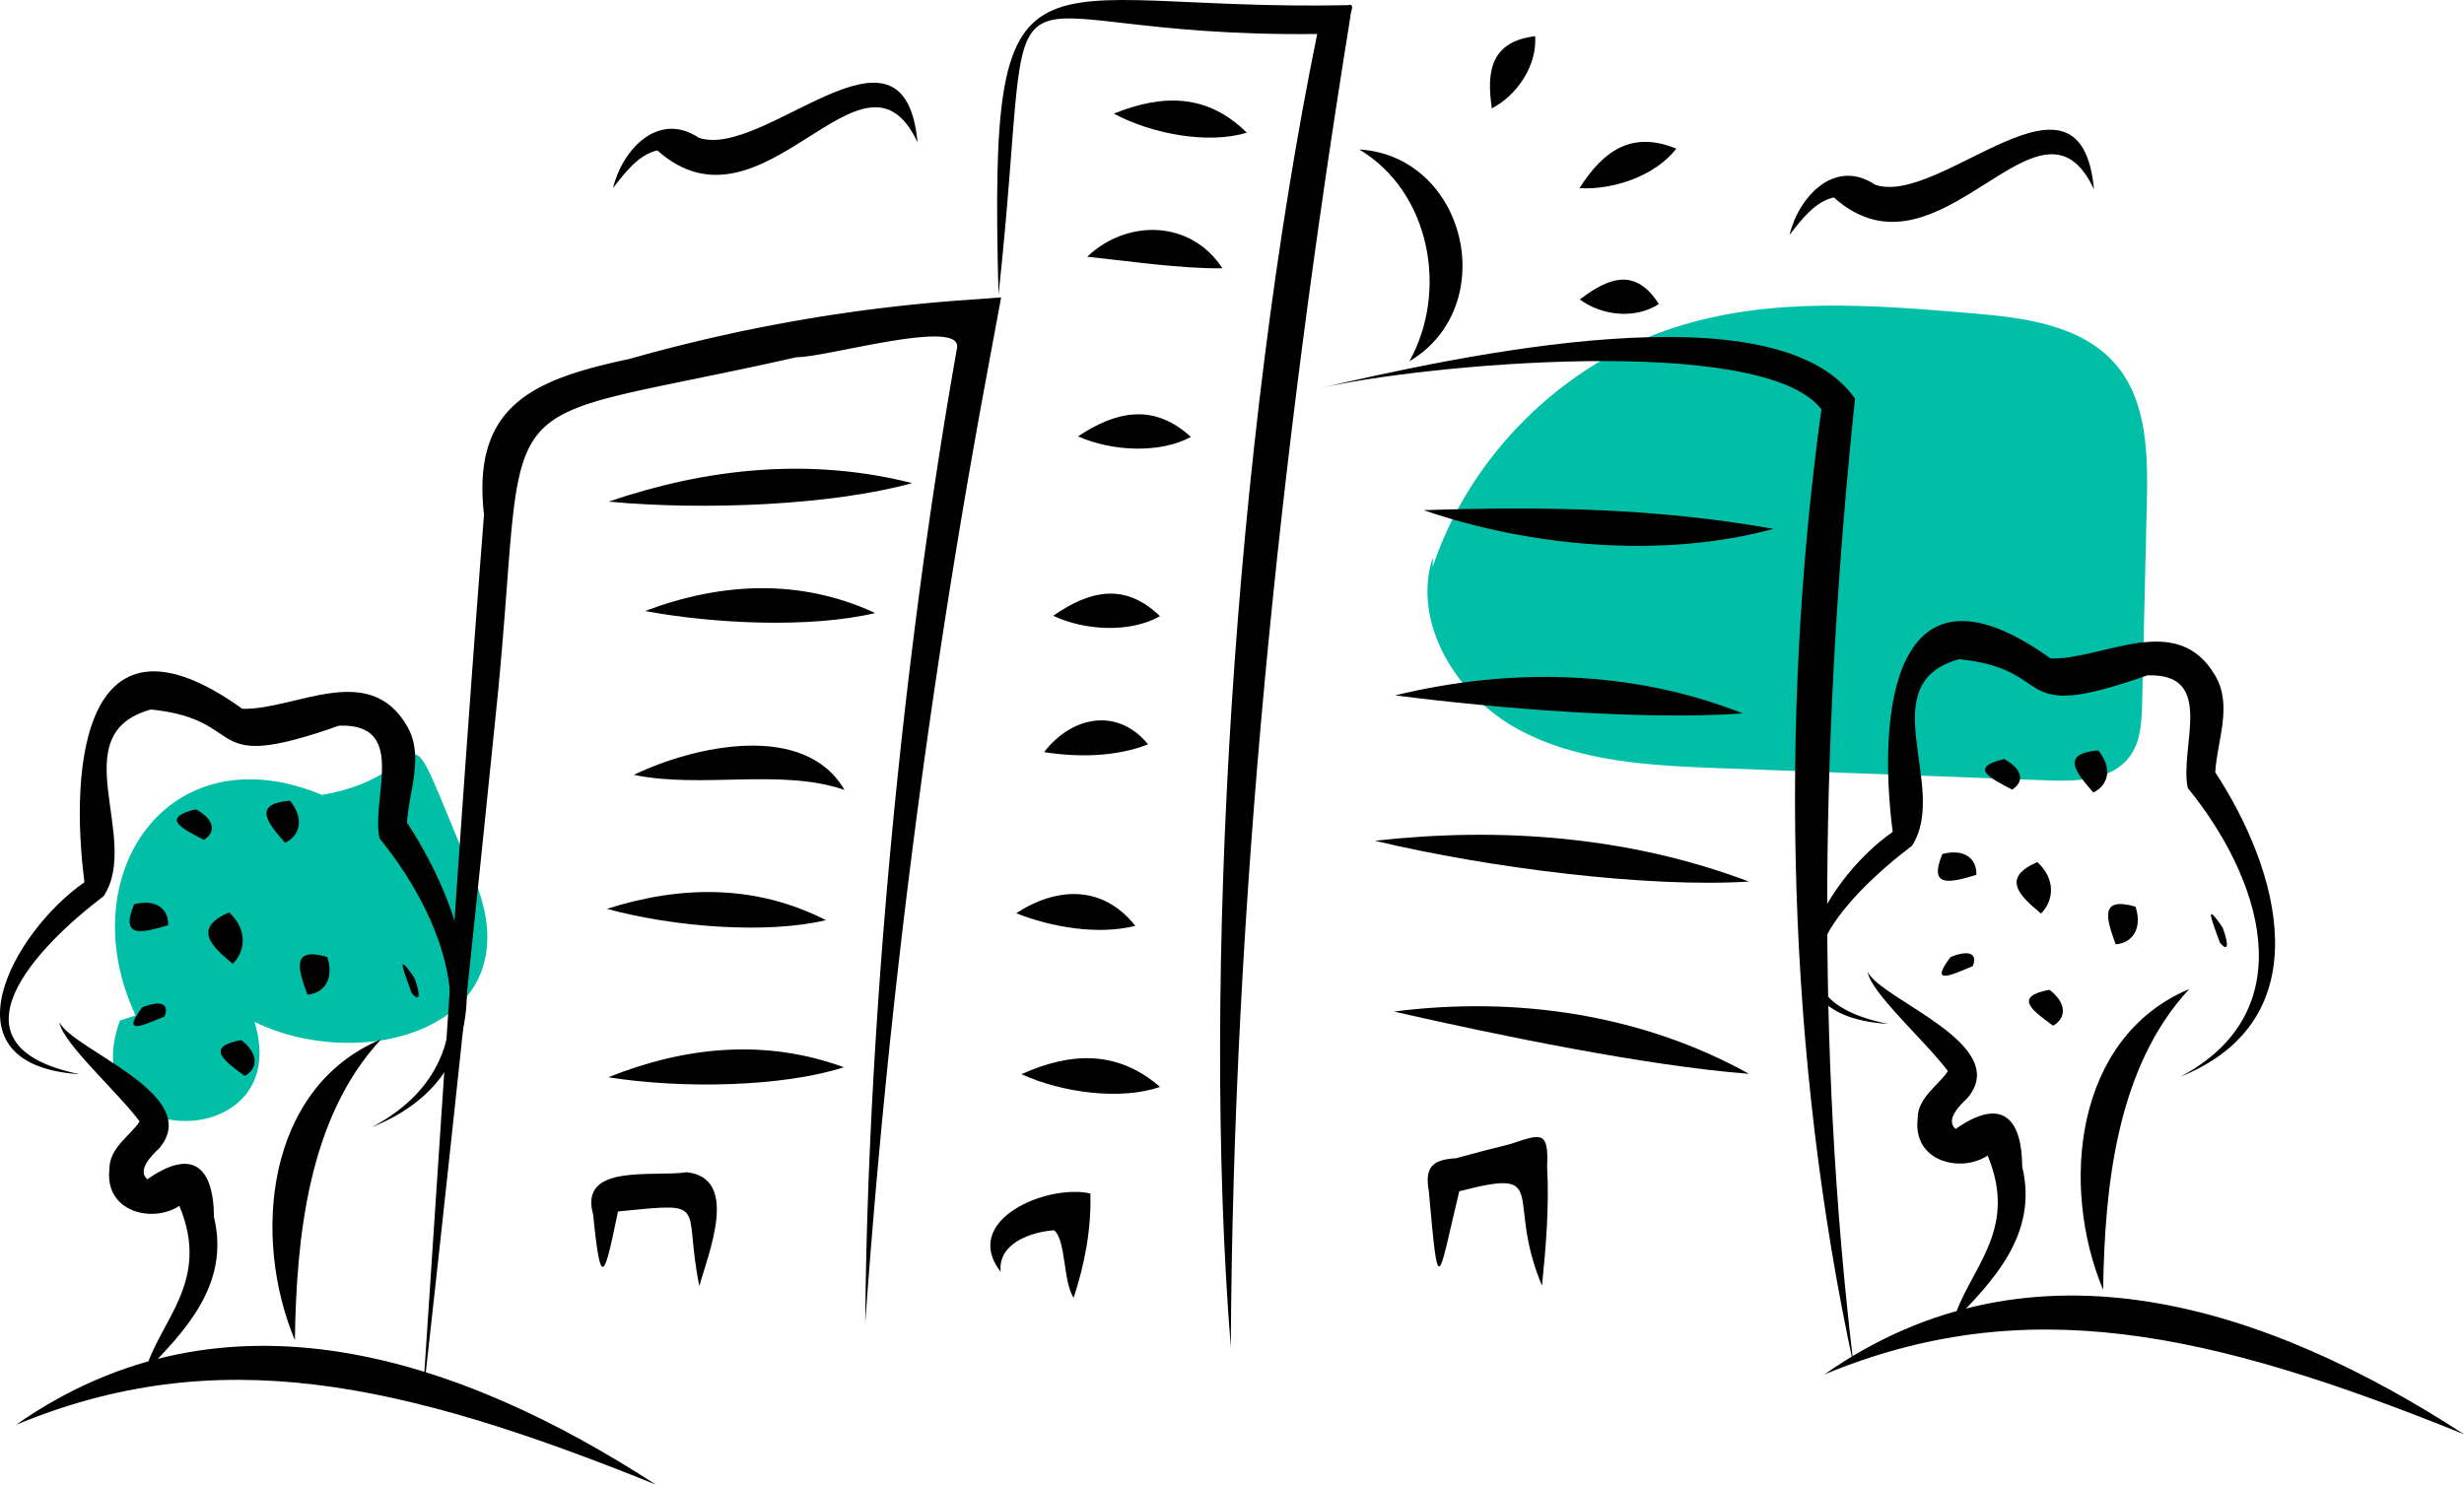<svg xmlns="http://www.w3.org/2000/svg" data-name="Layer 1" width="842.209" height="507.529" viewBox="0 0 842.209 507.529" xmlns:xlink="http://www.w3.org/1999/xlink"><path d="M235.292,557.504c-22.338-47.631,10.934-97.323,63.682-75.438,42.839-7.159,22.945-39.896,52.709,30.329,19.383,49.65-39.325,65.239-75.763,47.249,14.053,45.853-62.745,44.739-45.964-.451" transform="translate(-188.932 -210.321)" fill="#00bfa6"/><path d="M678.637,404.108c12.77-38.147,44.408-69.46,82.685-81.835,32.541-10.521,67.688-7.738,101.765-4.843,17.791,1.512,37.506,3.969,49.077,17.567,10.793,12.684,10.955,30.988,10.564,47.638q-.798,33.955-1.597,67.909c-.151,6.422-.452,13.303-4.285,18.458-6.029,8.109-17.815,8.495-27.913,8.119q-56.018-2.086-112.035-4.172c-23.69-.882-48.351-2.019-69.17-13.357s-36.345-36.181-29.063-58.741" transform="translate(-188.932 -210.321)" fill="#00bfa6"/><path d="M484.677,662.548A2918.341,2918.341,0,0,1,525.722,341.15l5.405-29.16-10.621.789A565.463,565.463,0,0,0,404.16,333.01c-32.55,6.939-54.076,15.609-49.792,53.286C346.427,488.213,340.059,588.281,333.264,690.23c8.474-75.42,17.299-158.389,25.923-243.55,10.48-108.875-6.445-89.725,102.089-114.257,10.055.139,57.579-13.874,54.712-2.797C497.195,435.94,485.527,560.115,484.677,662.548Z" transform="translate(-188.932 -210.321)"/><path d="M609.629,670.886c.79-151.896,16.605-304.645,40.88-454.893-.174-1.352,1.89-4.706-.875-3.905-110.377,2.309-122.808-28.845-119.402,98.968,14.045-129.423-11.272-87.692,108.928-89.115C610.803,360.771,599.467,544.482,609.629,670.886Z" transform="translate(-188.932 -210.321)"/><path d="M822.498,677.025c-13.134-109.526-10.99-220.712.484-330.397-26.666-38.541-135.108-14.676-183.401-3.502,35.186-8.2,151.735-19.055,171.924,7.118C796.698,457.72,799.932,572.829,822.498,677.025Z" transform="translate(-188.932 -210.321)"/><path d="M500.705,375.481c-34.932-8.855-70.2-5.138-103.711,6.329C429.712,384.912,473.752,382.993,500.705,375.481Z" transform="translate(-188.932 -210.321)"/><path d="M488.07,419.903c-25.676-11.928-52.813-10.485-78.641-.69C432.595,423.539,465.668,425.195,488.07,419.903Z" transform="translate(-188.932 -210.321)"/><path d="M477.57,480.37c-13.644-23.52-51.442-15.058-71.995-5.145C428.555,480.008,456.152,472.929,477.57,480.37Z" transform="translate(-188.932 -210.321)"/><path d="M471.245,524.898c-24.197-12.317-49.63-11.892-74.866-3.868C419.375,527.311,451.072,529.715,471.245,524.898Z" transform="translate(-188.932 -210.321)"/><path d="M477.386,575.188c-27.101-9.888-54.343-7.041-80.529,3.419C422.132,582.625,456.307,581.94,477.386,575.188Z" transform="translate(-188.932 -210.321)"/><path d="M615.095,255.692c-13.402-13.356-28.825-13.258-45.454-6.522C582.754,256.176,601.871,259.691,615.095,255.692Z" transform="translate(-188.932 -210.321)"/><path d="M606.77,302.051c-10.781-16.538-32.498-16.975-46.224-3.961C575.103,299.608,592.217,302.186,606.77,302.051Z" transform="translate(-188.932 -210.321)"/><path d="M595.994,359.699c-12.612-11.528-25.339-8.986-38.591-.189C568.962,364.63,585.256,365.473,595.994,359.699Z" transform="translate(-188.932 -210.321)"/><path d="M585.42,420.984c-11.899-11.567-23.906-8.891-36.5-.142C559.794,425.945,575.197,426.767,585.42,420.984Z" transform="translate(-188.932 -210.321)"/><path d="M581.352,464.791c-10.656-12.973-26.325-9.382-35.532,2.655C557.238,469.267,570.438,469.106,581.352,464.791Z" transform="translate(-188.932 -210.321)"/><path d="M576.971,526.841c-11.063-13.995-26.729-13.407-40.691-4.315C548.299,527.332,564.344,530.053,576.971,526.841Z" transform="translate(-188.932 -210.321)"/><path d="M585.432,581.915c-14.61-12.683-30.57-11.91-47.352-4.357C552.06,583.939,572.023,586.543,585.432,581.915Z" transform="translate(-188.932 -210.321)"/><path d="M795.118,391.134c-40.226-7.183-79.144-7.723-119.571-6.4C712.357,397.393,757.602,401.335,795.118,391.134Z" transform="translate(-188.932 -210.321)"/><path d="M784.636,454.224c-38.067-15.037-79.755-15.706-118.849-6.176C700.758,452.532,750.602,456.618,784.636,454.224Z" transform="translate(-188.932 -210.321)"/><path d="M786.714,511.705c-41.014-15.473-84.89-18.76-127.826-13.949C698.366,507.185,752.519,513.865,786.714,511.705Z" transform="translate(-188.932 -210.321)"/><path d="M786.753,577.438c-36.999-20.546-80.099-26.603-121.361-21.293C700.975,564.27,751.568,574.699,786.753,577.438Z" transform="translate(-188.932 -210.321)"/><path d="M715.996,649.85c1.373-13.554,2.5-27.167,1.746-40.768.6-12.688-2.279-10.986-12.823-7.562-5.791,1.412-12.643,3.182-18.328,4.776-8.172.456-10.719,3.161-9.286,11.253,3.385,37.608,2.965,30.93,10.41.037C719.551,609.317,703.177,619.446,715.996,649.85Z" transform="translate(-188.932 -210.321)"/><path d="M555.91,654.027c3.803-11.709,6.065-23.408,5.713-35.688-14.927-3.341-44.386,9.172-30.636,26.812-1.119-9.691,10.278-13.689,18.249-14.233C553.338,634.315,552.251,648.484,555.91,654.027Z" transform="translate(-188.932 -210.321)"/><path d="M427.98,650.012c2.954-10.985,13.93-36.972-4.323-38.939-11.493,1.754-36.995-3.161-31.981,14.49,2.636,26.411,3.855,21.388,8.483-1.072C432.195,621.294,422.158,621.759,427.98,650.012Z" transform="translate(-188.932 -210.321)"/><path d="M827.319,542.602c1.011,7.108,20.024,23.925,27.405,33.901-2.84,4.593-10.428,8.98-10.318,16.311-1.713,14.742,14.837,18.594,23.914,12.559,10.913,26.184-6.955,39.186-11.802,56.867,13.1-13.43,29.278-29.719,23.623-53.013-.123-17.758-7.783-23.485-22.762-12.934-3.623-3.122,1.422-8.125,3.952-10.491C877.1,567.436,832.065,552.25,827.319,542.602Z" transform="translate(-188.932 -210.321)"/><path d="M937.259,548.427c-39.434,16.566-44.194,67.641-29.467,102.857C908.33,616.233,912.32,575.24,937.259,548.427Z" transform="translate(-188.932 -210.321)"/><path d="M934.163,578.443c48.671-19.59,33.726-70.908,11.955-104.077.566-10.728,6.08-22.831-.056-33.133-13.084-22.395-38.323-5.272-56.239-5.797-53.997-38.706-59.176,18.982-53.954,59.288-24.507,17.063-49.617,62.6-1.583,65.653-47.62-9.693-14.414-43.834,8.177-60.906,12.866-19.908-14.336-55.396,16.106-63.792,34.542,3.507,16.371,22.465,64.338,5.528,23.655-.848,10.839,24.622,13.819,38.514C961.126,509.66,977.304,555.566,934.163,578.443Z" transform="translate(-188.932 -210.321)"/><path d="M873.951,469.804c-12.278,2.949-4.713,6.563,2.73,10.454C880.866,477.691,880.466,473.362,873.951,469.804Z" transform="translate(-188.932 -210.321)"/><path d="M852.838,502.282c-4.902,11.829,2.803,9.758,11.628,7.141C864.678,503.862,860.323,500.333,852.838,502.282Z" transform="translate(-188.932 -210.321)"/><path d="M855.651,537.502c-7.567,9.98.5,6.04,7.572,3.127C864.918,536.588,862.317,534.801,855.651,537.502Z" transform="translate(-188.932 -210.321)"/><path d="M918.865,520.282c-12.379-3.546-10.032,4.007-6.774,12.889C917.86,532.683,921.283,527.748,918.865,520.282Z" transform="translate(-188.932 -210.321)"/><path d="M906.119,466.856c-12.824,1.098-7.902,7.294-1.68,14.395C909.642,478.75,911.058,472.944,906.119,466.856Z" transform="translate(-188.932 -210.321)"/><path d="M885.296,505.038c-12.073,5.286-6.701,11.077,1.283,17.597C891.199,517.945,891.41,510.603,885.296,505.038Z" transform="translate(-188.932 -210.321)"/><path d="M889.451,548.696c-12.5,2.328-5.902,7.079,1.239,12.286C895.243,558.355,895.461,553.325,889.451,548.696Z" transform="translate(-188.932 -210.321)"/><path d="M948.675,527.502c-6.983-10.343-3.242-1.252-.947,5.149C950.304,535.589,951.049,534.089,948.675,527.502Z" transform="translate(-188.932 -210.321)"/><path d="M1031.14,700.654c-66.602-43.238-147.049-70.59-218.624-20.447C881.139,651.785,943.631,665.279,1031.14,700.654Z" transform="translate(-188.932 -210.321)"/><path d="M209.246,559.799c1.014,7.108,20.024,23.924,27.406,33.901-2.84,4.593-10.429,8.98-10.318,16.311-1.714,14.741,14.837,18.595,23.913,12.559,10.916,26.182-6.957,39.188-11.801,56.867,13.099-13.43,29.28-29.719,23.622-53.013-.12-17.758-7.784-23.484-22.761-12.934-3.623-3.121,1.422-8.126,3.952-10.491C259.027,584.633,213.994,569.447,209.246,559.799Z" transform="translate(-188.932 -210.321)"/><path d="M319.186,565.625c-39.435,16.565-44.193,67.64-29.468,102.857C290.258,633.43,294.247,592.436,319.186,565.625Z" transform="translate(-188.932 -210.321)"/><path d="M316.091,595.64c48.671-19.59,33.726-70.908,11.955-104.077.565-10.729,6.08-22.831-.056-33.133-13.084-22.394-38.323-5.272-56.239-5.797-53.997-38.706-59.177,18.982-53.954,59.288-24.507,17.064-49.617,62.6-1.583,65.653-47.621-9.694-14.414-43.833,8.177-60.906,12.864-19.908-14.335-55.396,16.106-63.792,34.542,3.507,16.372,22.465,64.338,5.528,23.655-.848,10.839,24.622,13.819,38.514C343.053,526.857,359.232,572.762,316.091,595.64Z" transform="translate(-188.932 -210.321)"/><path d="M255.878,487.001c-12.277,2.949-4.711,6.563,2.731,10.454C262.794,494.888,262.393,490.559,255.878,487.001Z" transform="translate(-188.932 -210.321)"/><path d="M234.764,519.479c-4.901,11.829,2.804,9.758,11.629,7.141C246.605,521.059,242.251,517.529,234.764,519.479Z" transform="translate(-188.932 -210.321)"/><path d="M237.579,554.699c-7.567,9.98.5,6.04,7.572,3.127C246.845,553.785,244.245,551.998,237.579,554.699Z" transform="translate(-188.932 -210.321)"/><path d="M300.793,537.479c-12.379-3.546-10.032,4.007-6.775,12.889C299.788,549.88,303.211,544.945,300.793,537.479Z" transform="translate(-188.932 -210.321)"/><path d="M288.046,484.053c-12.823,1.098-7.901,7.295-1.679,14.395C291.569,495.947,292.985,490.141,288.046,484.053Z" transform="translate(-188.932 -210.321)"/><path d="M267.223,522.235c-12.073,5.286-6.701,11.077,1.283,17.597C273.127,535.143,273.338,527.8,267.223,522.235Z" transform="translate(-188.932 -210.321)"/><path d="M271.379,565.893c-12.499,2.328-5.904,7.08,1.239,12.286C277.171,575.551,277.387,570.522,271.379,565.893Z" transform="translate(-188.932 -210.321)"/><path d="M330.602,544.699c-6.983-10.342-3.242-1.252-.947,5.149C332.231,552.786,332.976,551.286,330.602,544.699Z" transform="translate(-188.932 -210.321)"/><path d="M413.068,717.851c-66.602-43.237-147.049-70.59-218.624-20.447C263.066,668.981,325.56,682.476,413.068,717.851Z" transform="translate(-188.932 -210.321)"/><path d="M670.664,333.848c31.554-18.788,19.524-70.141-17.134-72.434C677.883,275.983,684.026,309.879,670.664,333.848Z" transform="translate(-188.932 -210.321)"/><path d="M713.659,222.691c-14.827,1.801-16.805,11.573-14.791,24.683C707.462,242.839,714.334,232.846,713.659,222.691Z" transform="translate(-188.932 -210.321)"/><path d="M761.9,261.151c-15.172-6.276-24.991.722-33.089,13.501C740.575,275.316,754.826,270.324,761.9,261.151Z" transform="translate(-188.932 -210.321)"/><path d="M755.93,314.277c-7.803-12.347-16.833-9.363-27.002-1.577C736.339,318.174,747.638,319.593,755.93,314.277Z" transform="translate(-188.932 -210.321)"/><path d="M904.673,275.068c-4.546-48.659-52.32,6.008-74.794-1.581-13.748-9.206-26.073,3.937-29.292,17.162,4.05-5.216,8.804-11.491,15.166-12.828C852.005,310.198,886.069,235.173,904.673,275.068Z" transform="translate(-188.932 -210.321)"/><path d="M502.557,259.002c-4.543-48.66-52.321,6.008-74.794-1.582-13.746-9.206-26.074,3.937-29.291,17.163,4.049-5.217,8.804-11.491,15.165-12.828C449.889,294.131,483.957,219.106,502.557,259.002Z" transform="translate(-188.932 -210.321)"/></svg>